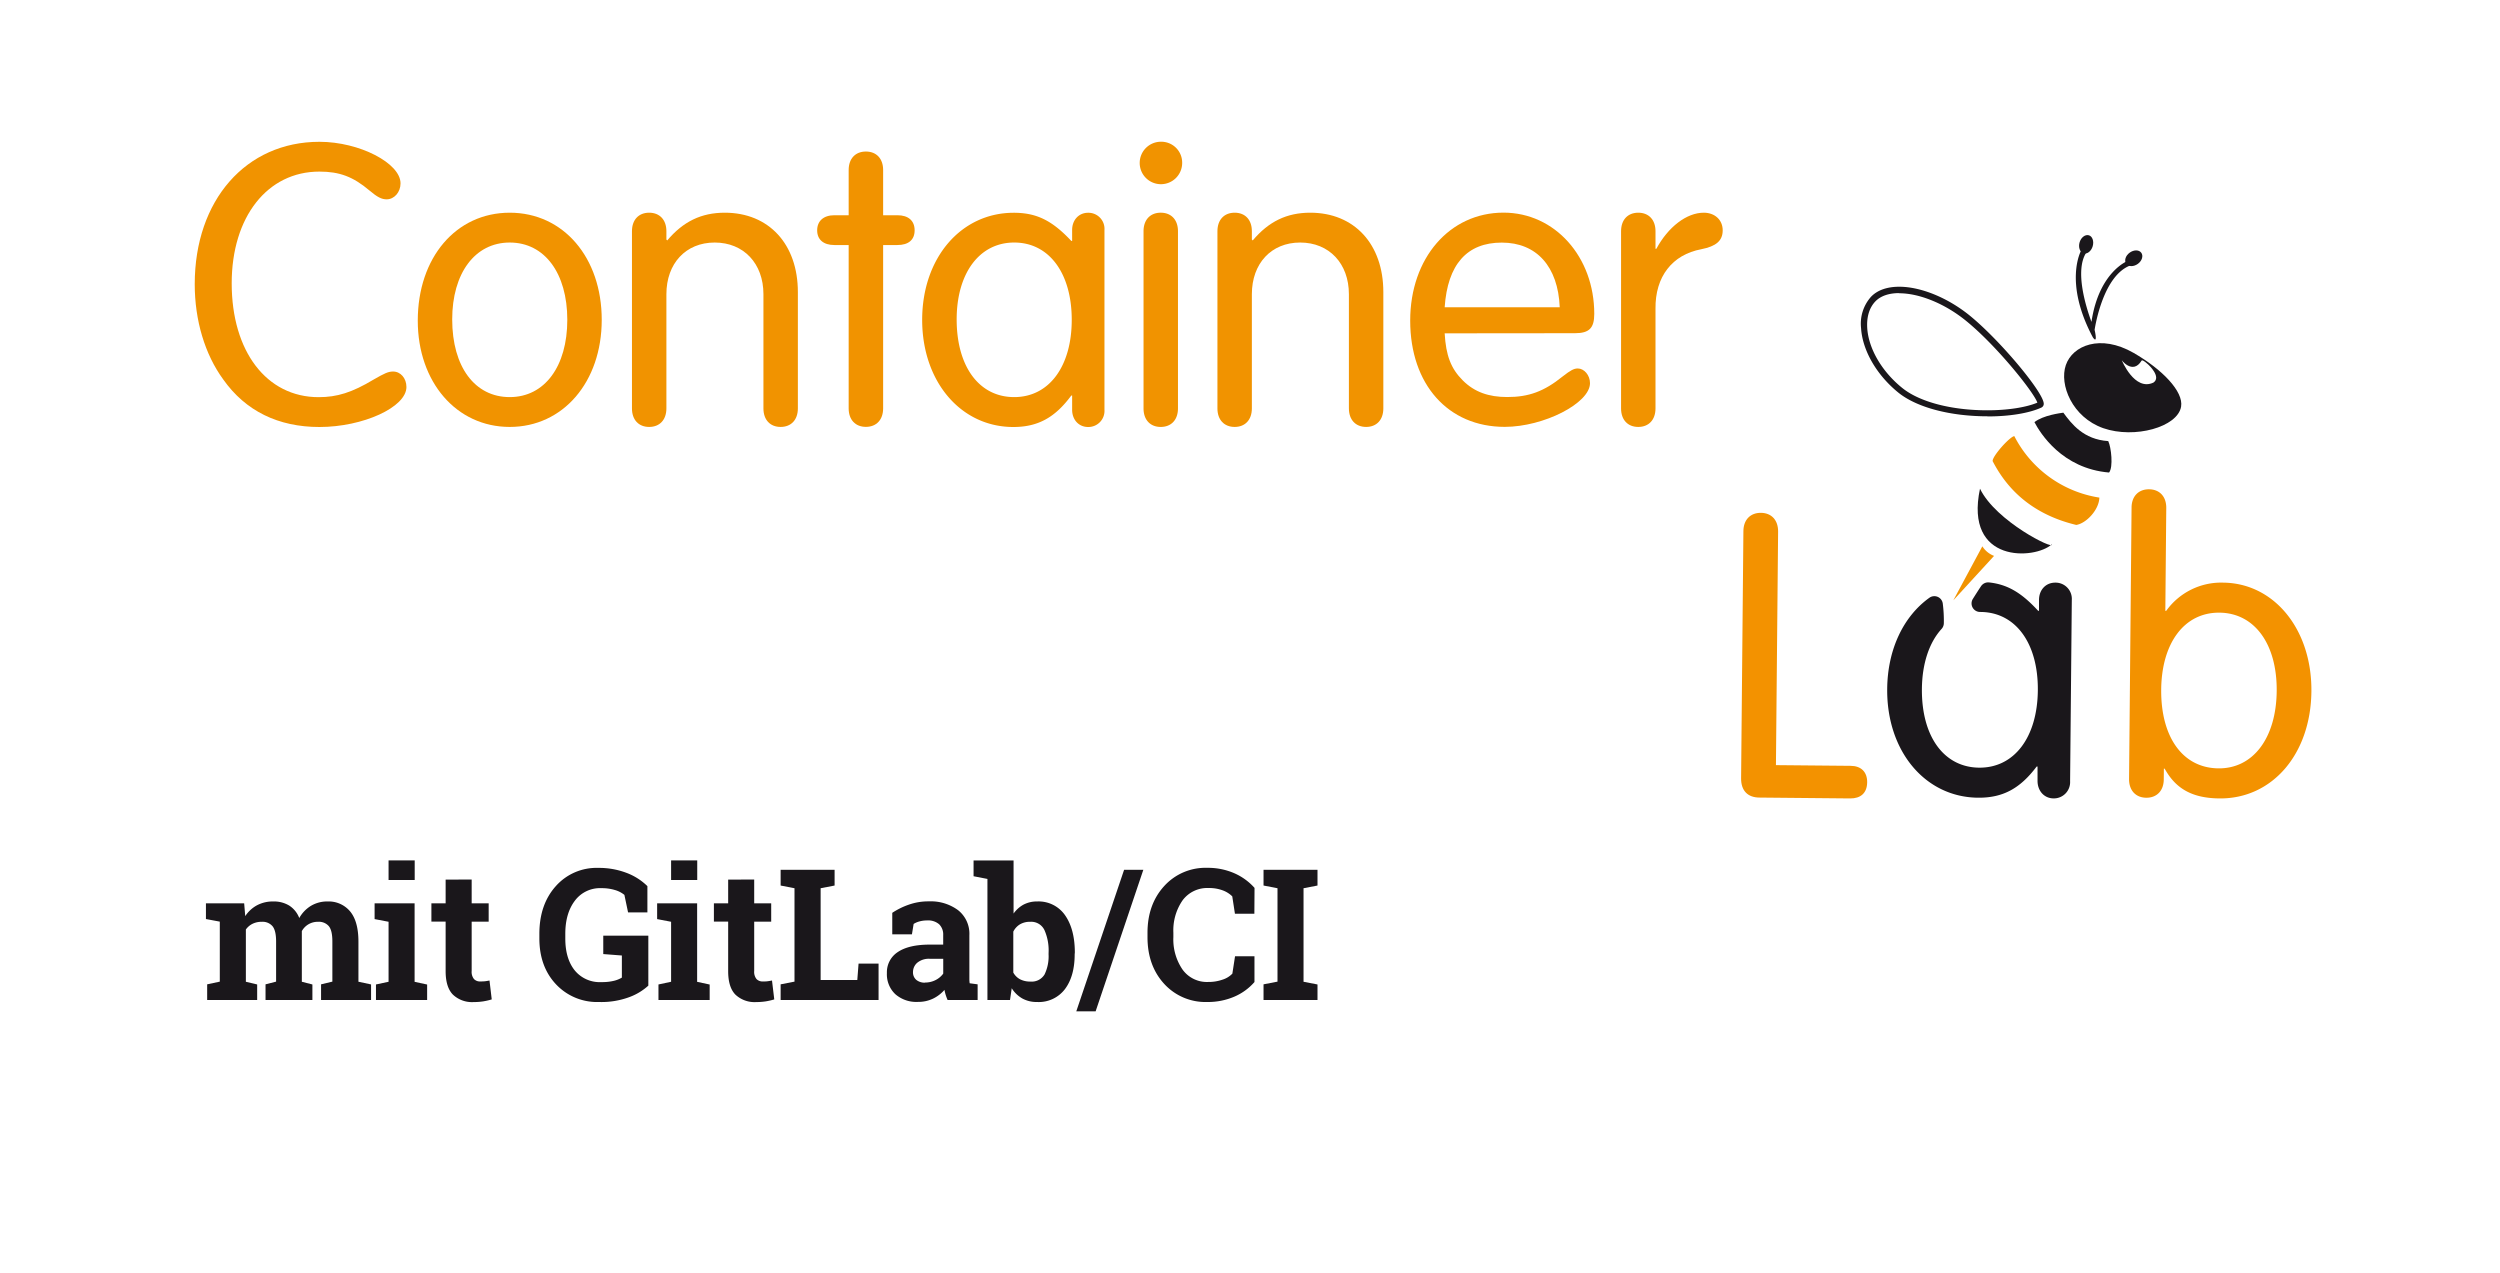 <svg id="Ebene_1" data-name="Ebene 1" xmlns="http://www.w3.org/2000/svg" xmlns:xlink="http://www.w3.org/1999/xlink" viewBox="0 0 750 382"><defs><style>.cls-1{fill:none;}.cls-2{fill:#f19300;}.cls-3{fill:#1a171b;}.cls-4{clip-path:url(#clip-path);}.cls-5{fill:#f39200;}</style><clipPath id="clip-path"><rect class="cls-1" x="558.29" y="70.52" width="96.06" height="109.58"/></clipPath></defs><title>Container-Lab-mit-GitLab-CI</title><path class="cls-2" d="M121.93,116.1c0,6.05-13,12-26.09,12-12.34,0-22.17-4.79-28.85-14.24-5.54-7.56-8.57-17.77-8.57-28.61,0-25.2,15.37-42.71,37.42-42.71,12,0,24.32,6.42,24.32,12.47,0,2.65-1.89,4.79-4.15,4.79-1.52,0-2.78-.63-5.17-2.65-4.91-4.15-9-5.67-15-5.67C80.22,51.46,69.51,65.07,69.51,85c0,20.42,10.46,34.15,26.08,34.15,5.55,0,10-1.39,16.51-5.29,3.28-1.89,4.41-2.4,5.8-2.4C120.16,111.44,121.93,113.46,121.93,116.1Z"/><path class="cls-2" d="M180.52,95.94c0,18.65-11.59,32.14-27.6,32.14s-27.59-13.49-27.59-31.88c0-18.9,11.46-32.39,27.59-32.39S180.52,77.3,180.52,95.94Zm-44.86-.12c0,14.24,6.8,23.31,17.26,23.31s17.27-9.2,17.27-23.19-6.81-23.18-17.27-23.18S135.66,82,135.66,95.82Z"/><path class="cls-2" d="M200.17,72.13c4.79-5.67,10.21-8.32,17.27-8.32,13.23,0,21.92,9.45,21.92,23.82v34.9c0,3.4-2,5.55-5.17,5.55s-5.16-2.15-5.16-5.55V88.26c0-9.2-5.92-15.5-14.62-15.5s-14.49,6.3-14.49,15.5v34.27c0,3.4-2,5.55-5.17,5.55s-5.16-2.15-5.16-5.55V69.36c0-3.41,2-5.55,5.16-5.55s5.17,2.14,5.17,5.55v2.52Z"/><path class="cls-2" d="M254.6,51c0-3.4,2-5.54,5.17-5.54s5.17,2.14,5.17,5.54V64.57h4.28c3.28,0,5.17,1.64,5.17,4.53s-1.89,4.41-5.17,4.41h-4.28v49c0,3.4-2,5.55-5.17,5.55s-5.17-2.15-5.17-5.55v-49h-4.28c-3.28,0-5.17-1.63-5.17-4.41s1.89-4.53,5.17-4.53h4.28Z"/><path class="cls-2" d="M321.64,69c0-3,2-5.17,4.79-5.17A4.83,4.83,0,0,1,331.34,69v53.93a4.84,4.84,0,0,1-4.91,5.17c-2.78,0-4.79-2.15-4.79-5.17v-4.28h-.25c-4.92,6.67-10.08,9.45-17.39,9.45-15.75,0-27.35-13.61-27.35-32.14s11.6-32.13,27.47-32.13c6.81,0,11.47,2.27,17.27,8.45h.25ZM287,95.82c0,14.24,6.8,23.31,17.26,23.31s17.26-9.2,17.26-23.19-6.8-23.18-17.26-23.18S287,82,287,95.82Z"/><path class="cls-2" d="M354.65,48.94a6.37,6.37,0,1,1-6.43-6.42A6.27,6.27,0,0,1,354.65,48.94Zm-1.26,73.59c0,3.4-2,5.55-5.17,5.55s-5.16-2.15-5.16-5.55V69.36c0-3.41,2-5.55,5.16-5.55s5.17,2.14,5.17,5.55Z"/><path class="cls-2" d="M375.82,72.13c4.78-5.67,10.2-8.32,17.26-8.32,13.23,0,21.92,9.45,21.92,23.82v34.9c0,3.4-2,5.55-5.16,5.55s-5.17-2.15-5.17-5.55V88.26c0-9.2-5.92-15.5-14.62-15.5s-14.49,6.3-14.49,15.5v34.27c0,3.4-2,5.55-5.16,5.55s-5.17-2.15-5.17-5.55V69.36c0-3.41,2-5.55,5.17-5.55s5.16,2.14,5.16,5.55v2.52Z"/><path class="cls-2" d="M433.4,100c.38,6.68,1.89,10.58,5.42,14.11s7.81,5,13.35,5c6.43,0,11-1.64,16.63-6.18,2.4-1.88,3.41-2.39,4.54-2.39,1.89,0,3.66,2,3.66,4.41,0,6-13.87,13.11-25.58,13.11-17,0-28.36-12.73-28.36-31.88,0-18.78,11.85-32.39,28-32.39,15.37,0,27.22,13.23,27.22,30.37,0,4.28-1.52,5.8-5.8,5.8Zm34.52-7.82c-.5-12.22-6.93-19.4-17.39-19.4s-16.25,6.55-17.13,19.4Z"/><path class="cls-2" d="M496.9,74.65c3.53-6.55,9.07-10.84,14.24-10.84,3.28,0,5.67,2.14,5.67,5.29s-2,4.79-6.43,5.67c-8.69,1.64-13.86,8.2-13.73,17.9v29.86c0,3.4-2,5.55-5.17,5.55s-5.16-2.15-5.16-5.55V69.36c0-3.41,2-5.55,5.16-5.55s5.17,2.14,5.17,5.55v5.29Z"/><path class="cls-3" d="M616.57,174.79c-2.79,0-4.84,2.11-4.87,5.16l0,3.3h-.25c-5-5.45-9.21-7.92-14.71-8.52a2.59,2.59,0,0,0-2.43,1.13c-.84,1.26-1.66,2.55-2.47,3.84a2.56,2.56,0,0,0,2.23,3.89h.11c10.54.09,17.3,9.42,17.17,23.51s-7.07,23.29-17.6,23.2-17.31-9.3-17.18-23.65c.08-7.67,2.22-13.9,5.87-17.94a2.58,2.58,0,0,0,.71-1.73,41.06,41.06,0,0,0-.32-5.93,2.55,2.55,0,0,0-4-1.73c-7.69,5.5-12.56,15.34-12.67,27.36-.18,18.66,11.37,32.48,27.24,32.63,7.36.07,12.59-2.68,17.6-9.36h.26l0,4.32c0,3,2,5.22,4.77,5.25a4.88,4.88,0,0,0,5-5.16l.51-54.33A4.88,4.88,0,0,0,616.57,174.79Z"/><g id="Biene_RGB" data-name="Biene RGB"><g class="cls-4"><g class="cls-4"><path class="cls-2" d="M594.71,163.88,586,180.09l12.22-13.32a7.28,7.28,0,0,1-3.53-2.89"/><path class="cls-3" d="M596.24,124.89h0c-11.14,0-21.08-2.63-26.6-7-6.57-5.26-10.91-12.71-11.32-19.47a12.1,12.1,0,0,1,3-9.4c1.92-2,4.85-3,8.46-3,6.48,0,14.58,3.32,21.14,8.65,9.09,7.38,22.58,23.53,22.2,26.6a1.23,1.23,0,0,1-.7,1c-3.67,1.69-9.57,2.66-16.21,2.66m-26.43-37c-3.1,0-5.56.85-7.12,2.44-1.83,1.88-2.69,4.63-2.49,8,.37,6.24,4.44,13.17,10.61,18.1,5.2,4.14,14.7,6.62,25.43,6.62,6,0,11.54-.85,15-2.29-1-3.07-12.22-17.11-21.44-24.59-6.24-5.07-13.89-8.23-20-8.23"/><path class="cls-3" d="M637.9,79.15c.66.92,2.22.91,3.47,0s1.7-2.42,1-3.34-2.23-.91-3.48,0-1.7,2.43-1,3.34"/><path class="cls-3" d="M625.05,76c1.08.33,2.32-.63,2.76-2.13s-.09-3-1.17-3.29-2.32.63-2.76,2.12.09,3,1.17,3.3"/><path class="cls-3" d="M624.33,75.2a2.16,2.16,0,0,1,1.46.72c-3.32,5.4-.08,15.93,1.65,20.65,2.25-15.09,10.9-18.31,10.9-18.31a2.23,2.23,0,0,1,.81,1.36c-8,2.95-10.48,17.5-10.77,19.33h0s1.08,4.54-.52,2.26c-8.84-16.56-3.54-26-3.54-26"/><path class="cls-2" d="M604.29,130.83c-1.44.23-6.72,6.16-6.49,7.53,2.86,5.43,9.16,15.3,25.08,19.12,3-.47,6.84-4.54,6.93-8.2a34.67,34.67,0,0,1-25.52-18.45"/><path class="cls-3" d="M619,123.8c-.86.13-6,.75-8.67,2.84,1.72,3.27,8.27,13.92,22.39,15.12,1.3-1.56.65-7.62-.25-9.43-7.44-.49-11-5.17-13.47-8.53"/><path class="cls-3" d="M594,146.61c4.75,9.82,22.42,18.51,21.52,16.7-5,4.58-26.32,5.86-21.52-16.7"/><path class="cls-3" d="M631,128.46c9.34,3.25,22.3-.33,23.33-6.47.77-4.55-5.68-11.2-14.28-16.14-9.94-5.7-18.28-2.2-20.3,3.68s1.92,15.66,11.25,18.93M636.49,108c-.34-.39,3.25,4.71,6,.17.3-.42,2.09,1.3,2.09,1.3s3.92,3.62,1.46,5.3c-5.7,2.71-9.54-6.77-9.54-6.77"/></g></g></g><path class="cls-5" d="M555.15,229.75c3.17,0,5.06,1.83,5,5s-1.95,4.81-5.12,4.78l-27.17-.26c-3.55,0-5.56-2.08-5.53-5.76l.69-74.13c0-3.43,2.08-5.56,5.26-5.53s5.18,2.2,5.15,5.63l-.65,70.06Z"/><path class="cls-5" d="M649.13,233.78c0,3.43-2.09,5.57-5.26,5.54s-5.18-2.21-5.15-5.63l.75-81.37c0-3.42,2.09-5.56,5.26-5.53s5.19,2.2,5.15,5.63l-.28,30.85h.25a20.27,20.27,0,0,1,17.09-8.48c15.36.15,26.66,14.09,26.48,32.62-.17,18.79-11.72,32.26-27.59,32.12-8-.08-13.05-2.79-16.42-8.92h-.25Zm-.77-26.92c-.13,14.35,6.51,23.55,17.18,23.65,10.4.1,17.34-9.11,17.47-23.2s-6.63-23.41-17.17-23.51S648.49,192.9,648.36,206.86Z"/><path class="cls-3" d="M61.78,275.71V271H73.25l.32,3.84a9.85,9.85,0,0,1,3.5-3.24A10.11,10.11,0,0,1,82,270.44a8.84,8.84,0,0,1,4.78,1.24,7.7,7.7,0,0,1,3,3.73,10,10,0,0,1,3.49-3.65,9.43,9.43,0,0,1,5-1.32,8.38,8.38,0,0,1,6.78,3q2.47,3,2.48,9v12.08l3.79.81V300h-15v-4.7l3.39-.81V282.42q0-3.3-1.08-4.59a3.91,3.91,0,0,0-3.19-1.29,5.52,5.52,0,0,0-2.89.74,5.42,5.42,0,0,0-2,2.05q0,.51,0,.87c0,.25,0,.49,0,.74v13.59l3.17.81V300H79.66v-4.7l3.17-.81V282.42c0-2.15-.36-3.67-1.07-4.55a3.89,3.89,0,0,0-3.22-1.33,6.09,6.09,0,0,0-2.78.6,5.35,5.35,0,0,0-2,1.71v15.68l3.39.81V300h-15v-4.7l3.79-.81v-18Z"/><path class="cls-3" d="M112.79,295.34l3.78-.81v-18l-4.19-.8V271h12v23.55l3.76.81V300H112.79ZM124.41,264h-7.84v-5.88h7.84Z"/><path class="cls-3" d="M141.5,263.86V271h5.1v5.5h-5.1v14.8a3.4,3.4,0,0,0,.7,2.42,2.49,2.49,0,0,0,1.88.72q.81,0,1.41-.06c.4-.05.85-.12,1.36-.23l.67,5.67a19.58,19.58,0,0,1-2.61.6,18.68,18.68,0,0,1-2.79.2,8.32,8.32,0,0,1-6.24-2.23c-1.46-1.48-2.19-3.84-2.19-7.06V276.48h-4.27V271h4.27v-7.12Z"/><path class="cls-3" d="M194.5,295.69a17.35,17.35,0,0,1-5.56,3.39,24,24,0,0,1-9.23,1.52,16.9,16.9,0,0,1-12.9-5.3q-5-5.31-5-13.79v-1.35q0-8.78,4.9-14.28a16.31,16.31,0,0,1,12.79-5.51,23.12,23.12,0,0,1,8.4,1.47,17.93,17.93,0,0,1,6.32,4v7.87h-5.8l-1.1-5.24a7.93,7.93,0,0,0-2.83-1.46,13.53,13.53,0,0,0-4.05-.56,9.4,9.4,0,0,0-8,3.79q-2.85,3.78-2.85,9.91v1.4q0,6,2.79,9.52a9.66,9.66,0,0,0,8.06,3.56,14.76,14.76,0,0,0,3.83-.41,8.36,8.36,0,0,0,2.29-.94v-6.63l-5.58-.43v-5.51H194.5Z"/><path class="cls-3" d="M197.54,295.34l3.79-.81v-18l-4.19-.8V271h12v23.55l3.76.81V300H197.54ZM209.17,264h-7.84v-5.88h7.84Z"/><path class="cls-3" d="M226.26,263.86V271h5.1v5.5h-5.1v14.8a3.4,3.4,0,0,0,.7,2.42,2.49,2.49,0,0,0,1.88.72c.54,0,1,0,1.41-.06s.85-.12,1.35-.23l.68,5.67a19.58,19.58,0,0,1-2.61.6,18.68,18.68,0,0,1-2.79.2,8.35,8.35,0,0,1-6.25-2.23c-1.46-1.48-2.18-3.84-2.18-7.06V276.48h-4.28V271h4.28v-7.12Z"/><path class="cls-3" d="M234.19,300v-4.7l4.16-.81V266.47l-4.16-.81v-4.72h16.19v4.72l-4.19.81V294h11l.38-4.91h6V300Z"/><path class="cls-3" d="M284.28,300a15.7,15.7,0,0,1-.56-1.49,12.08,12.08,0,0,1-.38-1.55,10.68,10.68,0,0,1-3.39,2.61,10.21,10.21,0,0,1-4.58,1,9.57,9.57,0,0,1-6.78-2.32,8.19,8.19,0,0,1-2.52-6.33,7.21,7.21,0,0,1,3.28-6.31c2.19-1.48,5.39-2.23,9.61-2.23h4v-2.84a4.3,4.3,0,0,0-1.21-3.25,5,5,0,0,0-3.57-1.16,8.61,8.61,0,0,0-2.39.31,6.31,6.31,0,0,0-1.7.74l-.51,3.12h-5.9l0-6.45a21.8,21.8,0,0,1,4.93-2.44,17.67,17.67,0,0,1,6.06-1,13.73,13.73,0,0,1,8.76,2.65,9,9,0,0,1,3.38,7.53v12c0,.44,0,.86,0,1.26a10.14,10.14,0,0,0,.09,1.13l2.39.32V300Zm-6.79-5.24a6.8,6.8,0,0,0,3.22-.76,6.33,6.33,0,0,0,2.26-1.92v-4.44h-4a5.45,5.45,0,0,0-3.78,1.17,3.67,3.67,0,0,0-1.29,2.81,2.94,2.94,0,0,0,.95,2.31A3.93,3.93,0,0,0,277.49,294.8Z"/><path class="cls-3" d="M322.4,286.31q0,6.51-2.9,10.4a9.83,9.83,0,0,1-8.38,3.89,8.83,8.83,0,0,1-4.43-1.06,9,9,0,0,1-3.17-3.07L303,300h-6.77V263.68l-4.16-.81v-4.73h12v15.93a8.87,8.87,0,0,1,3-2.69,8.55,8.55,0,0,1,4.05-.94,9.65,9.65,0,0,1,8.43,4.18q2.89,4.17,2.9,11.13Zm-7.82-.56a15,15,0,0,0-1.25-6.73,4.38,4.38,0,0,0-4.25-2.48,5.85,5.85,0,0,0-3.09.76,5.36,5.36,0,0,0-2,2.19v12.28a5,5,0,0,0,2,2,6.52,6.52,0,0,0,3.13.7,4.49,4.49,0,0,0,4.25-2.14,12.5,12.5,0,0,0,1.2-6.06Z"/><path class="cls-3" d="M328.69,303.39h-5.8l14.34-42.45H343Z"/><path class="cls-3" d="M376.31,274.12h-5.83l-.8-5.21a8,8,0,0,0-2.92-1.82,11.51,11.51,0,0,0-4.14-.68,9.21,9.21,0,0,0-7.86,3.71,15.84,15.84,0,0,0-2.75,9.67v1.37a16,16,0,0,0,2.74,9.69,9,9,0,0,0,7.73,3.74,12.68,12.68,0,0,0,4.23-.68,7,7,0,0,0,3-1.82l.8-5.21h5.83v7.73a16.77,16.77,0,0,1-6,4.37,20.07,20.07,0,0,1-8.2,1.62,16.75,16.75,0,0,1-12.89-5.45q-5-5.46-5-14v-1.32q0-8.5,5-14a16.7,16.7,0,0,1,12.92-5.48,19.71,19.71,0,0,1,8.19,1.65,17.54,17.54,0,0,1,6,4.37Z"/><path class="cls-3" d="M379.06,265.66v-4.72h16.19v4.72l-4.19.81v28.06l4.19.81V300H379.06v-4.7l4.19-.81V266.47Z"/></svg>